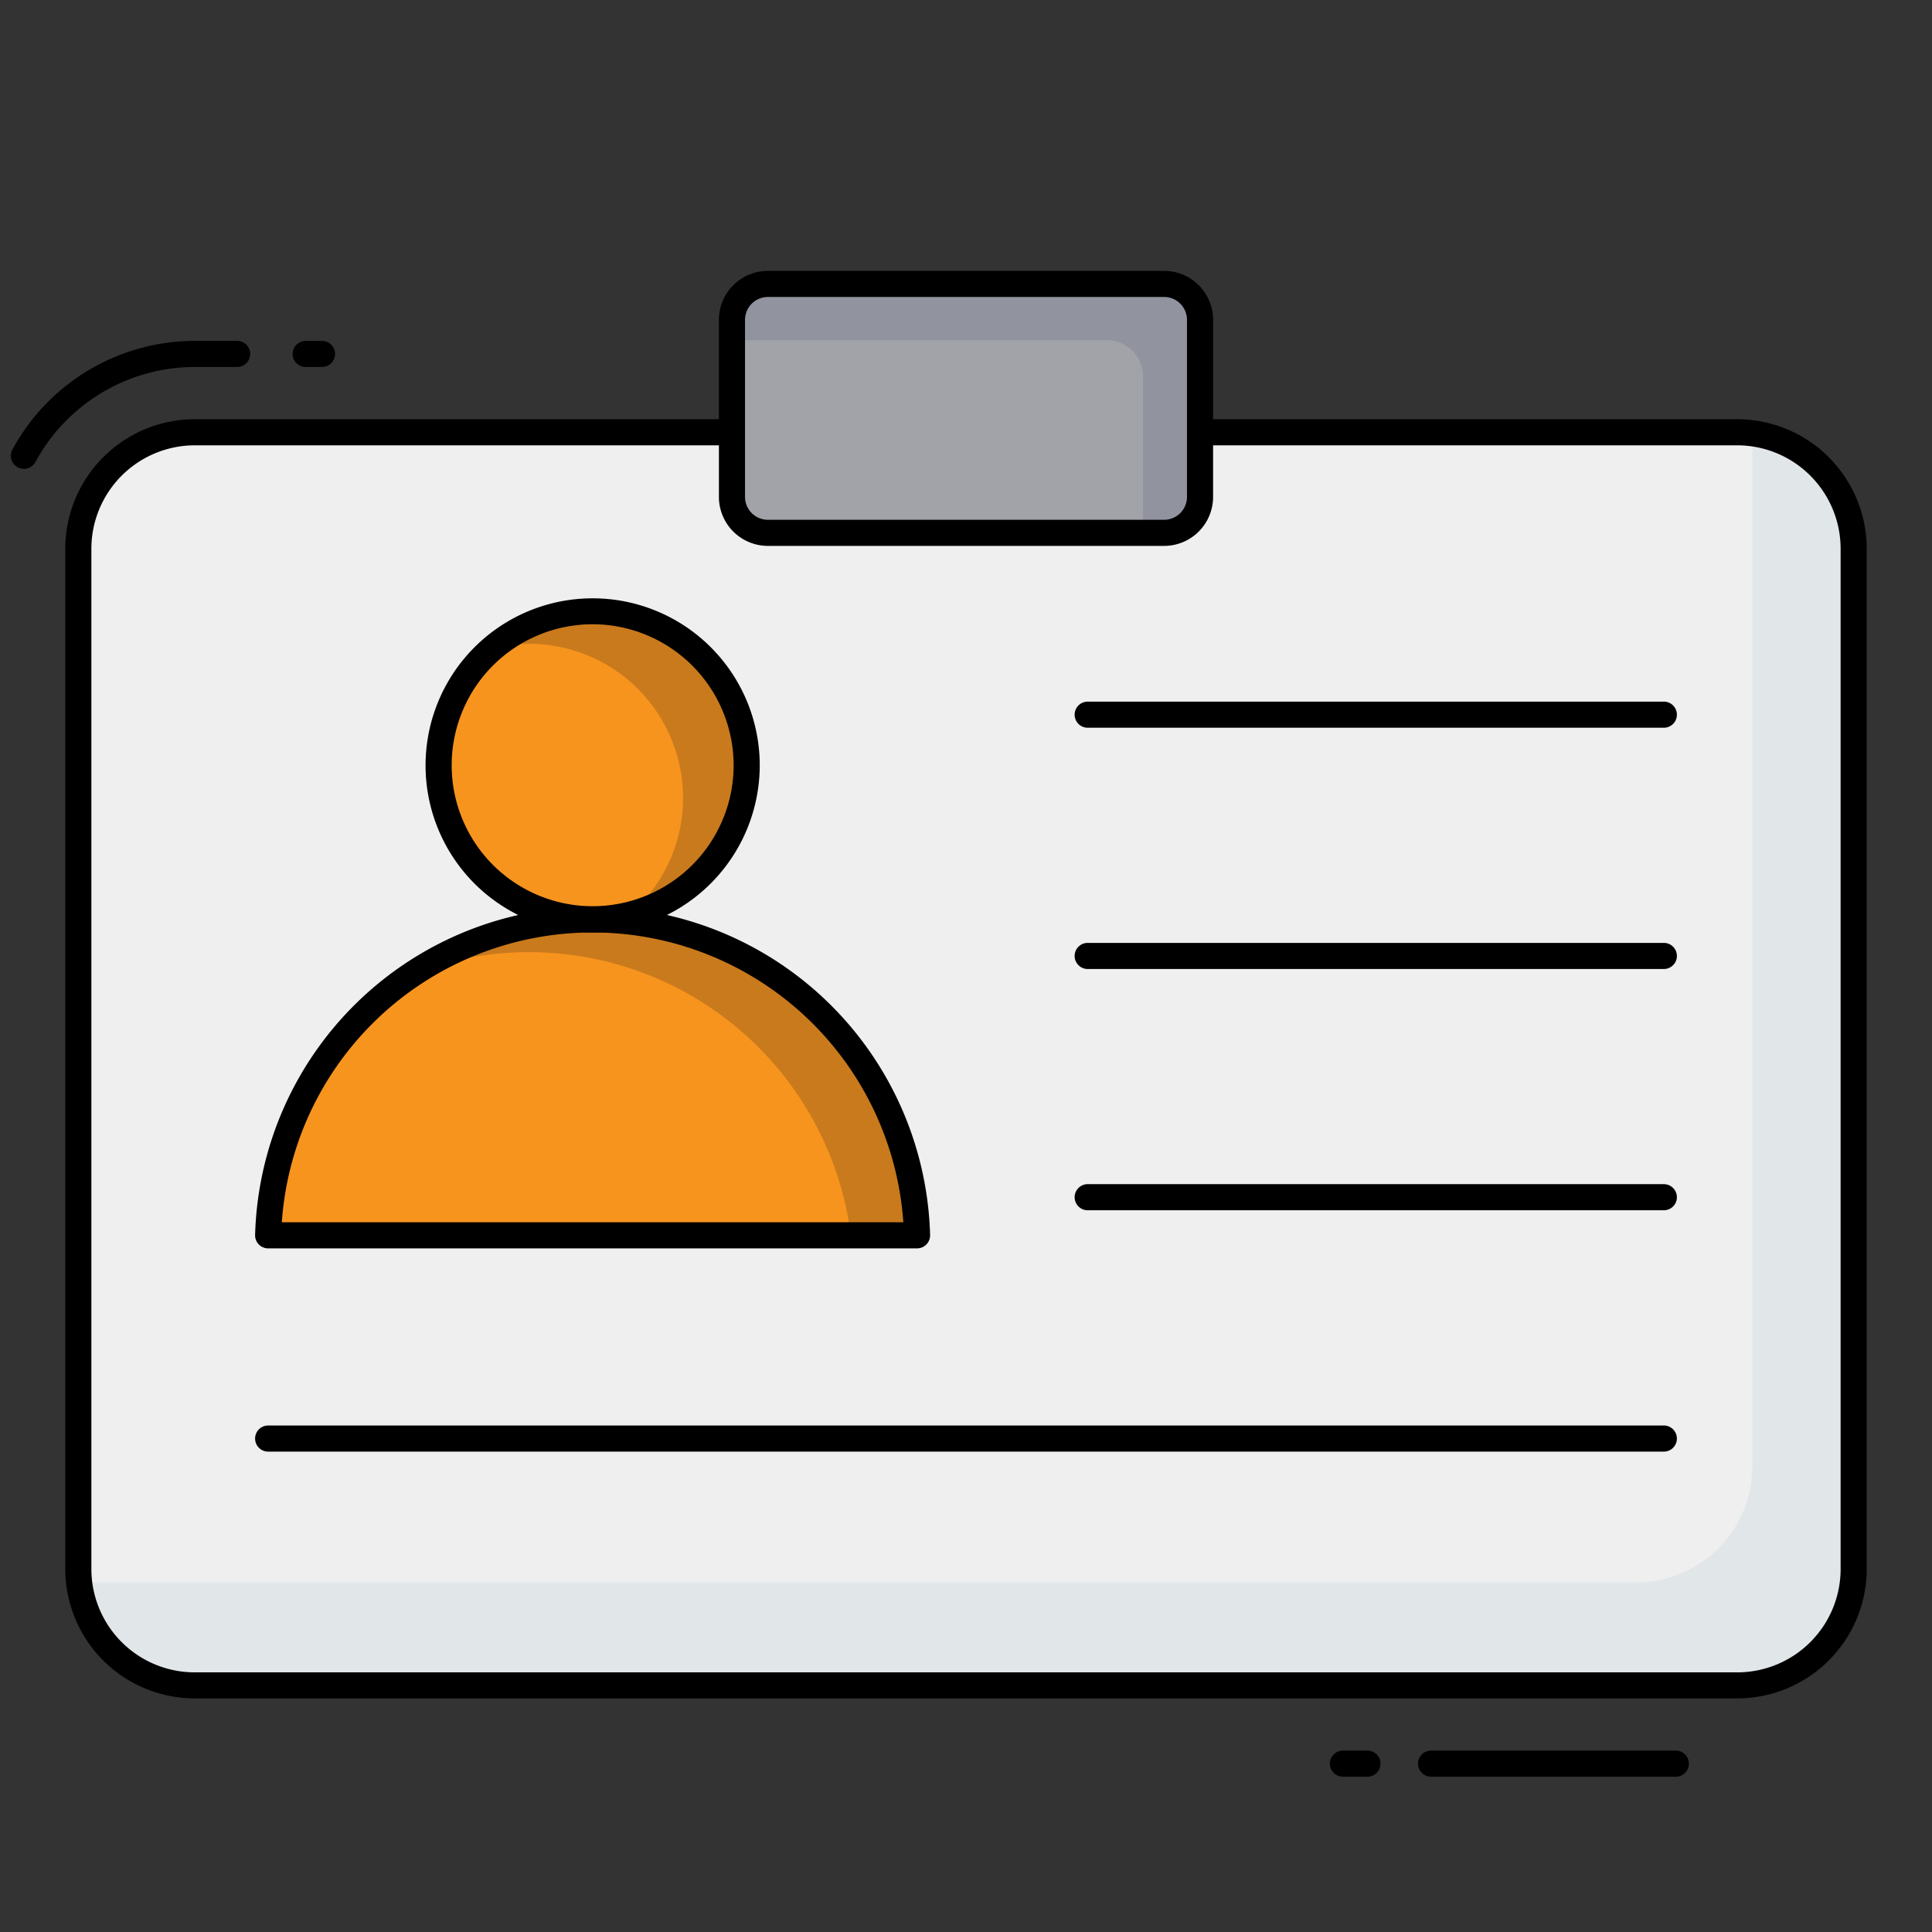 <?xml version="1.0"?>
<svg xmlns="http://www.w3.org/2000/svg" xmlns:xlink="http://www.w3.org/1999/xlink" xmlns:svgjs="http://svgjs.com/svgjs" version="1.1" width="512" height="512" x="0" y="0" viewBox="0 0 74 74" style="enable-background:new 0 0 512 512" xml:space="preserve" class=""><rect x="0" y="0" width="74" height="74" fill="#333333" stroke="none"/><g><path xmlns="http://www.w3.org/2000/svg" d="m45.968 16.557h20.577a4.456 4.456 0 0 1 4.455 4.466v39.077a4.453 4.453 0 0 1 -4.455 4.455h-59.09a4.453 4.453 0 0 1 -4.455-4.455v-39.077a4.456 4.456 0 0 1 4.455-4.466h20.577" fill="#eeefee" data-original="#eeefee" style=""/><path xmlns="http://www.w3.org/2000/svg" d="m71 21.02v39.08a4.453 4.453 0 0 1 -4.45 4.45h-59.1a4.463 4.463 0 0 1 -4.43-3.98 3.438 3.438 0 0 0 .56.04h59.09a4.447 4.447 0 0 0 4.45-4.45v-39.08c0-.16-.01-.33-.02-.49a4.463 4.463 0 0 1 3.9 4.43z" fill="#e1e6e9" data-original="#e1e6e9" style="" class=""/><rect xmlns="http://www.w3.org/2000/svg" fill="#a1a3a9" height="9.534" rx="1.375" width="17.928" x="28.036" y="10.875" data-original="#9297ab" style="" class=""/><path xmlns="http://www.w3.org/2000/svg" d="m45.96 12.25v6.78a1.374 1.374 0 0 1 -1.37 1.38h-.81v-6a1.383 1.383 0 0 0 -1.38-1.38h-14.36v-.78a1.366 1.366 0 0 1 1.37-1.37h15.18a1.366 1.366 0 0 1 1.37 1.37z" fill="#91939f" data-original="#84879c" style="" class=""/><circle xmlns="http://www.w3.org/2000/svg" cx="22.698" cy="29.314" fill="#f7941e" r="5.904" data-original="#89c5cd" style="" class=""/><path xmlns="http://www.w3.org/2000/svg" d="m35.125 47.316a12.432 12.432 0 0 0 -24.854 0z" fill="#f7941e" data-original="#89c5cd" style="" class=""/><path xmlns="http://www.w3.org/2000/svg" d="m28.6 29.31a5.9 5.9 0 0 1 -4.51 5.74 5.9 5.9 0 0 0 -3.83-10.39 5.45 5.45 0 0 0 -1.41.18 5.9 5.9 0 0 1 9.75 4.47z" fill="#c97a1c" data-original="#6eaaad" style="" class=""/><path xmlns="http://www.w3.org/2000/svg" d="m35.12 47.32h-2.53a12.431 12.431 0 0 0 -16.77-10.03 12.435 12.435 0 0 1 19.3 10.03z" fill="#c97a1c" data-original="#6eaaad" style="" class=""/><g xmlns="http://www.w3.org/2000/svg" fill="#323c6b"><path d="m63.729 27.874h-22.068a.5.5 0 0 1 0-1h22.068a.5.5 0 0 1 0 1z" fill="#000000" data-original="#323c6b" style="" class=""/><path d="m63.729 37.115h-22.068a.5.5 0 0 1 0-1h22.068a.5.5 0 0 1 0 1z" fill="#000000" data-original="#323c6b" style="" class=""/><path d="m63.729 46.356h-22.068a.5.5 0 0 1 0-1h22.068a.5.5 0 0 1 0 1z" fill="#000000" data-original="#323c6b" style="" class=""/><path d="m63.729 55.6h-53.458a.5.5 0 0 1 0-1h53.458a.5.5 0 0 1 0 1z" fill="#000000" data-original="#323c6b" style="" class=""/><path d="m66.545 65.052h-59.09a4.96 4.96 0 0 1 -4.955-4.952v-39.077a4.966 4.966 0 0 1 4.955-4.966h20.577a.5.5 0 0 1 0 1h-20.577a3.965 3.965 0 0 0 -3.955 3.966v39.077a3.959 3.959 0 0 0 3.955 3.955h59.09a3.959 3.959 0 0 0 3.955-3.955v-39.077a3.965 3.965 0 0 0 -3.955-3.966h-20.577a.5.5 0 0 1 0-1h20.577a4.966 4.966 0 0 1 4.955 4.966v39.077a4.96 4.96 0 0 1 -4.955 4.952z" fill="#000000" data-original="#323c6b" style="" class=""/><path d="m22.7 35.717a6.4 6.4 0 1 1 6.4-6.4 6.411 6.411 0 0 1 -6.4 6.4zm0-11.807a5.4 5.4 0 1 0 5.4 5.4 5.41 5.41 0 0 0 -5.4-5.4z" fill="#000000" data-original="#323c6b" style="" class=""/><path d="m35.125 47.816h-24.854a.5.5 0 0 1 -.5-.514 12.932 12.932 0 0 1 25.854 0 .5.5 0 0 1 -.5.514zm-24.33-1h23.805a11.932 11.932 0 0 0 -23.806 0z" fill="#000000" data-original="#323c6b" style="" class=""/><path d="m44.589 20.909h-15.178a1.877 1.877 0 0 1 -1.875-1.875v-6.784a1.877 1.877 0 0 1 1.875-1.875h15.178a1.877 1.877 0 0 1 1.875 1.875v6.784a1.877 1.877 0 0 1 -1.875 1.875zm-15.178-9.534a.876.876 0 0 0 -.875.875v6.784a.876.876 0 0 0 .875.875h15.178a.876.876 0 0 0 .875-.875v-6.784a.876.876 0 0 0 -.875-.875z" fill="#000000" data-original="#323c6b" style="" class=""/><path d="m64.188 68.052h-9.375a.5.5 0 0 1 0-1h9.375a.5.5 0 0 1 0 1z" fill="#000000" data-original="#323c6b" style="" class=""/><path d="m.914 17.958a.5.5 0 0 1 -.438-.739 7.955 7.955 0 0 1 6.979-4.163h1.628a.5.5 0 1 1 0 1h-1.628a6.955 6.955 0 0 0 -6.1 3.641.5.5 0 0 1 -.441.261z" fill="#000000" data-original="#323c6b" style="" class=""/><path d="m12.333 14.057h-.625a.5.5 0 0 1 0-1h.625a.5.5 0 0 1 0 1z" fill="#000000" data-original="#323c6b" style="" class=""/><path d="m52.375 68.052h-.937a.5.5 0 0 1 0-1h.938a.5.5 0 0 1 0 1z" fill="#000000" data-original="#323c6b" style="" class=""/></g></g></svg>
